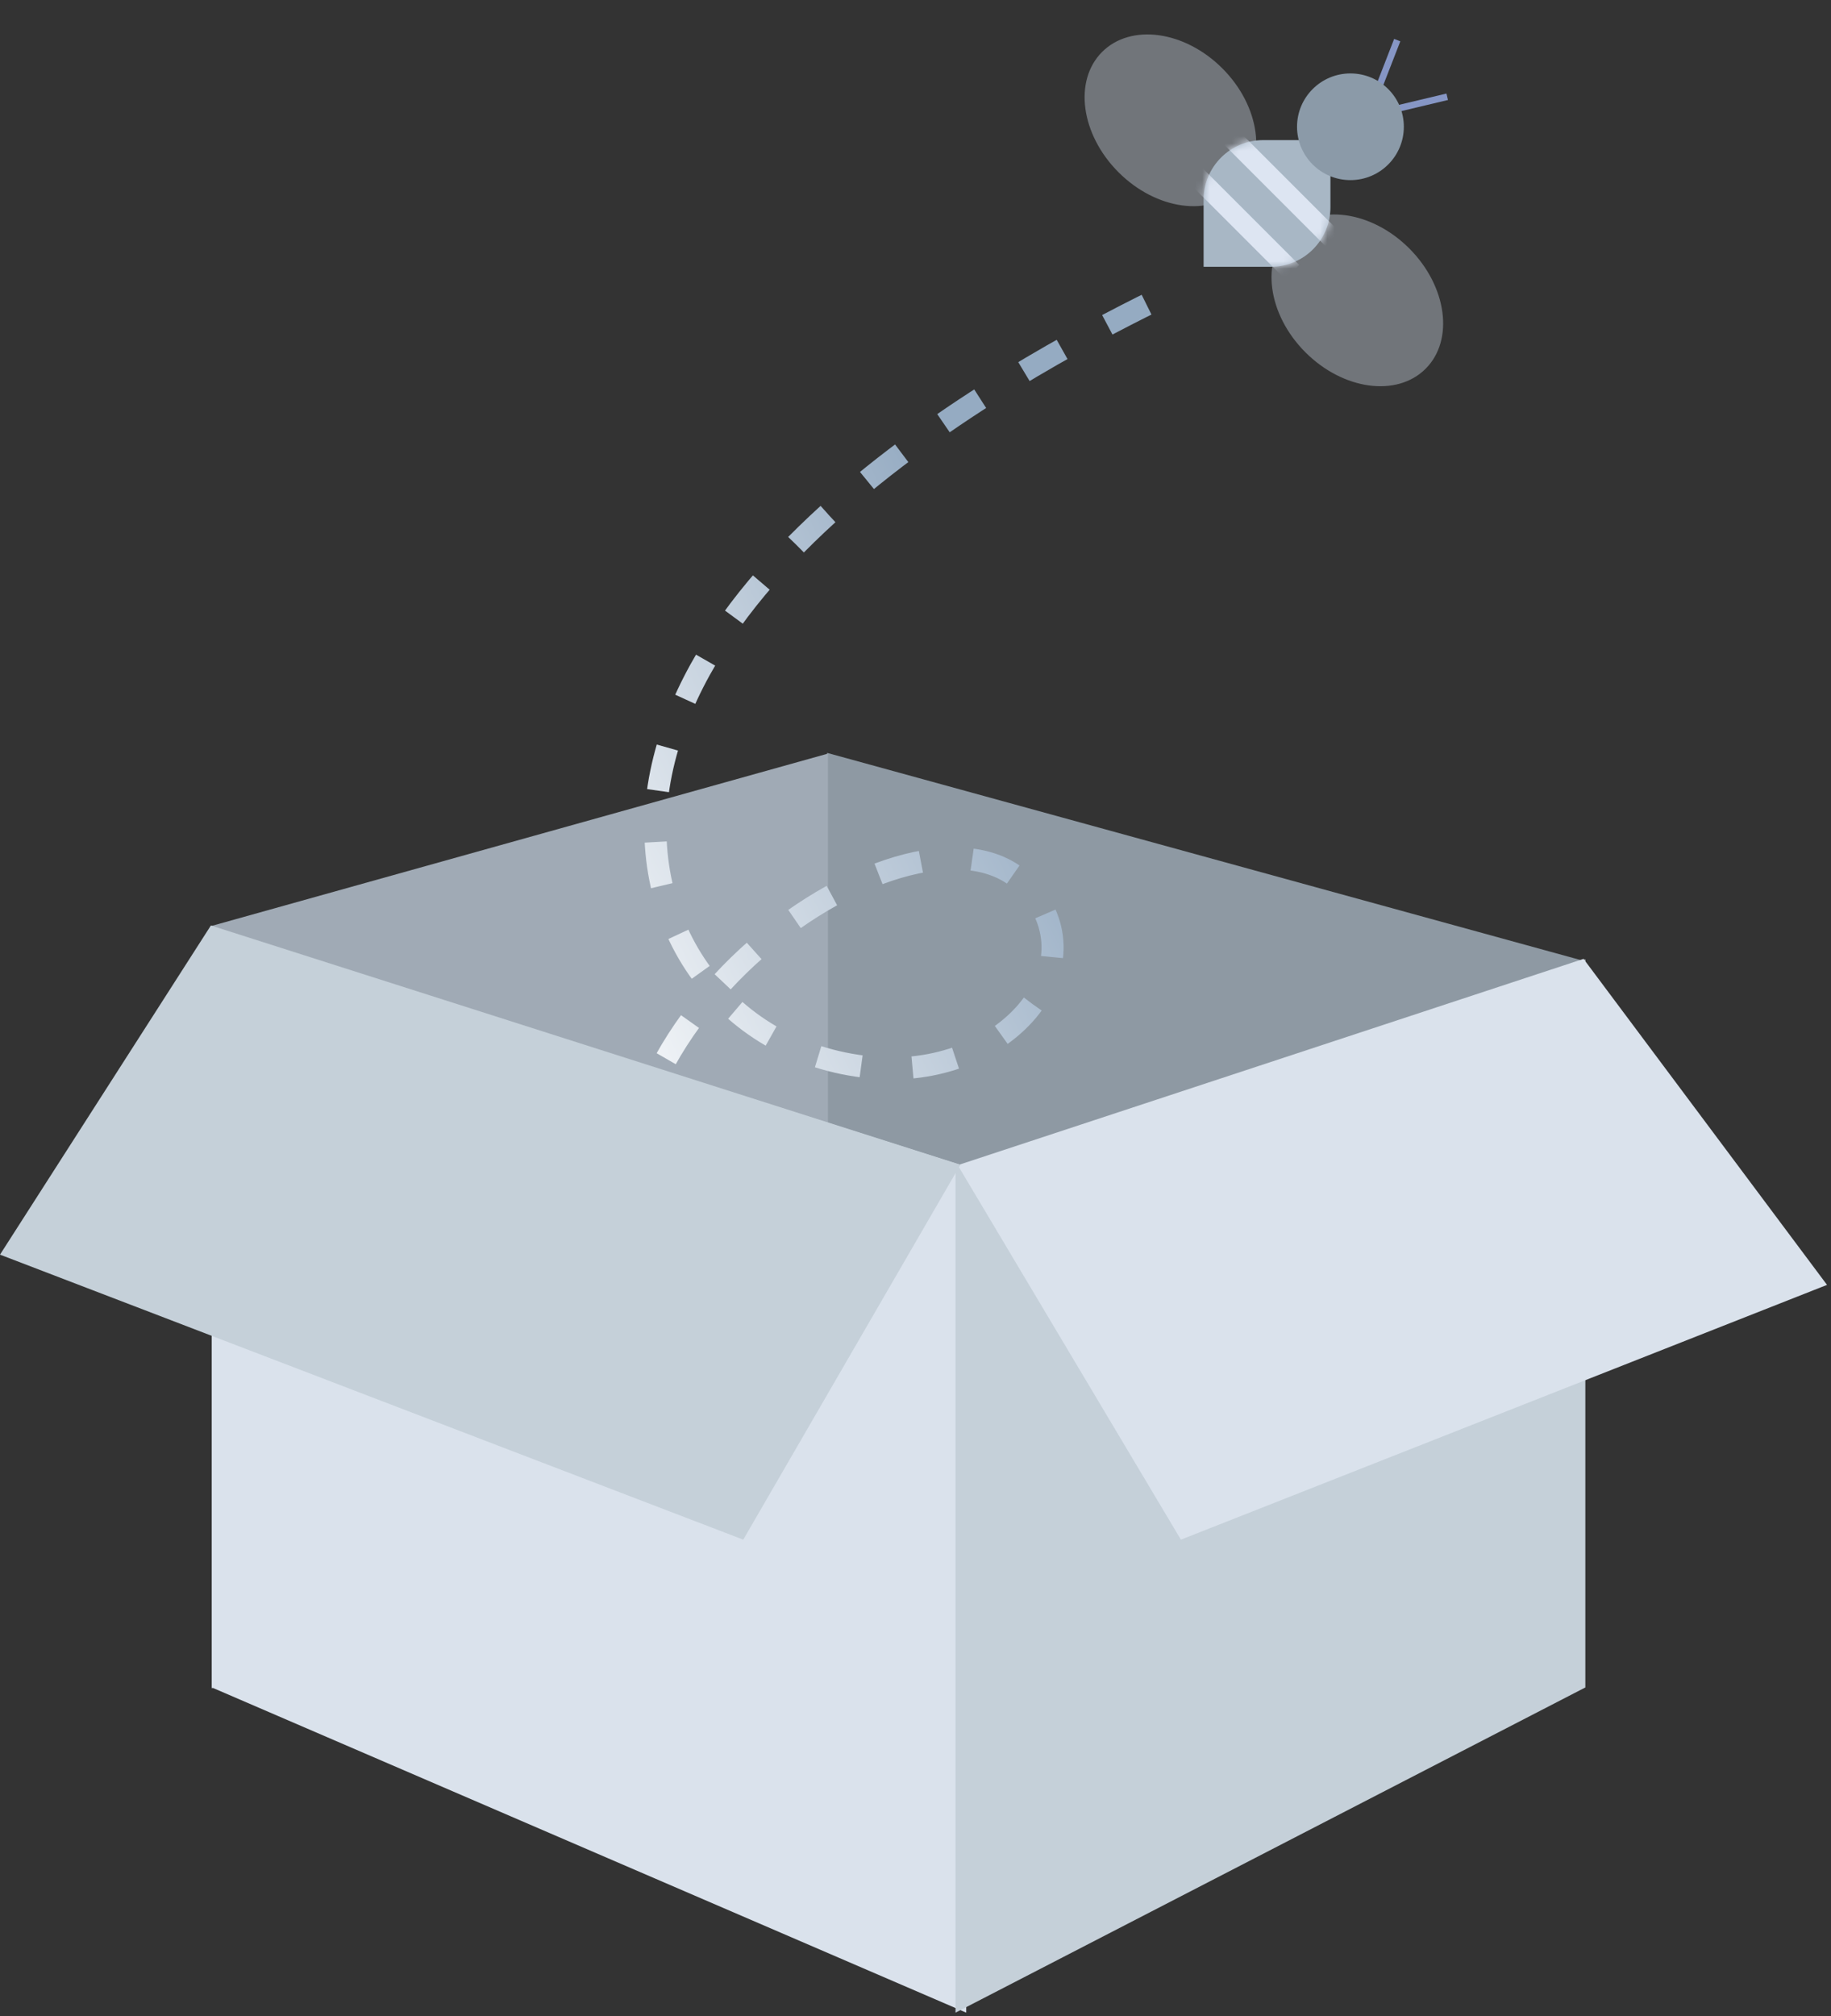 <svg width="249" height="274" viewBox="0 0 249 274" fill="none" xmlns="http://www.w3.org/2000/svg">
<rect x="0" y="0" width="249" height="274" fill="#333333" stroke="none"/>
<path fill-rule="evenodd" clip-rule="evenodd" d="M112.48 102.325L215.076 130.516V229.16L112.48 184.961V102.325Z" fill="#8E99A3"/>
<path fill-rule="evenodd" clip-rule="evenodd" d="M112.598 102.421L28.803 125.837V229.49L112.598 184.625V102.421Z" fill="#A0AAB5"/>
<path d="M166.566 222.094C143.411 215.317 102.747 215.922 87.476 176.31C73.48 140.006 125.109 105.066 139.554 120.363C149.789 131.203 136.67 146.835 118.464 145.079C97.972 143.103 85.86 124.777 89.9 105.066C97.915 65.966 159.536 40.097 162.133 38.295" stroke="url(#paint0_linear_48_9880)" stroke-width="3" stroke-dasharray="6 7"/>
<ellipse opacity="0.4" cx="159.168" cy="16.352" rx="9.985" ry="13.141" transform="rotate(-45 159.168 16.352)" fill="#CED8E5"/>
<ellipse opacity="0.4" cx="184.584" cy="40.822" rx="9.985" ry="13.141" transform="rotate(135 184.584 40.822)" fill="#CED8E5"/>
<path d="M163.68 27.142C163.68 22.669 167.306 19.043 171.78 19.043H180.926V28.161C180.926 32.635 177.299 36.261 172.826 36.261H163.68V27.142Z" fill="#A8B7C5"/>
<mask id="mask0_48_9880" style="mask-type:luminance" maskUnits="userSpaceOnUse" x="163" y="19" width="18" height="18">
<path d="M163.68 27.142C163.68 22.669 167.306 19.043 171.78 19.043H180.926V28.161C180.926 32.635 177.299 36.261 172.826 36.261H163.68V27.142Z" fill="white"/>
</mask>
<g mask="url(#mask0_48_9880)">
<rect x="160.66" y="23.831" width="2.723" height="19.938" transform="rotate(-45 160.66 23.831)" fill="#DDE5F2"/>
<path fill-rule="evenodd" clip-rule="evenodd" d="M166.105 19.3L168.031 17.375L182.129 31.473L180.203 33.398L166.105 19.3Z" fill="#DDE5F2"/>
</g>
<path d="M190.184 14.729L196.808 13.152" stroke="#8696C5" stroke-width="0.9"/>
<path d="M187.461 12.01L190.01 5.453" stroke="#8696C5" stroke-width="0.9"/>
<ellipse cx="183.648" cy="17.23" rx="7.262" ry="7.25" fill="#8B9AA8"/>
<path fill-rule="evenodd" clip-rule="evenodd" d="M28.801 126.023L131.396 158.58V273.545L28.801 229.346V126.023Z" fill="#DAE2EC"/>
<path fill-rule="evenodd" clip-rule="evenodd" d="M215.592 130.389L129.942 158.58V273.545L215.592 229.346V130.389Z" fill="#C5D0D9"/>
<path fill-rule="evenodd" clip-rule="evenodd" d="M215.349 130.322L248.459 174.633L160.591 209.26L130.244 158.363L215.349 130.322Z" fill="#DAE2EC"/>
<path fill-rule="evenodd" clip-rule="evenodd" d="M28.679 125.784L0 170.522L101.076 209.259L130.607 158.301L28.679 125.784Z" fill="#C5D0D9"/>
<defs>
<linearGradient id="paint0_linear_48_9880" x1="103.559" y1="16.37" x2="31.135" y2="51.472" gradientUnits="userSpaceOnUse">
<stop stop-color="#95ABC2"/>
<stop offset="1" stop-color="white"/>
</linearGradient>
</defs>
</svg>
